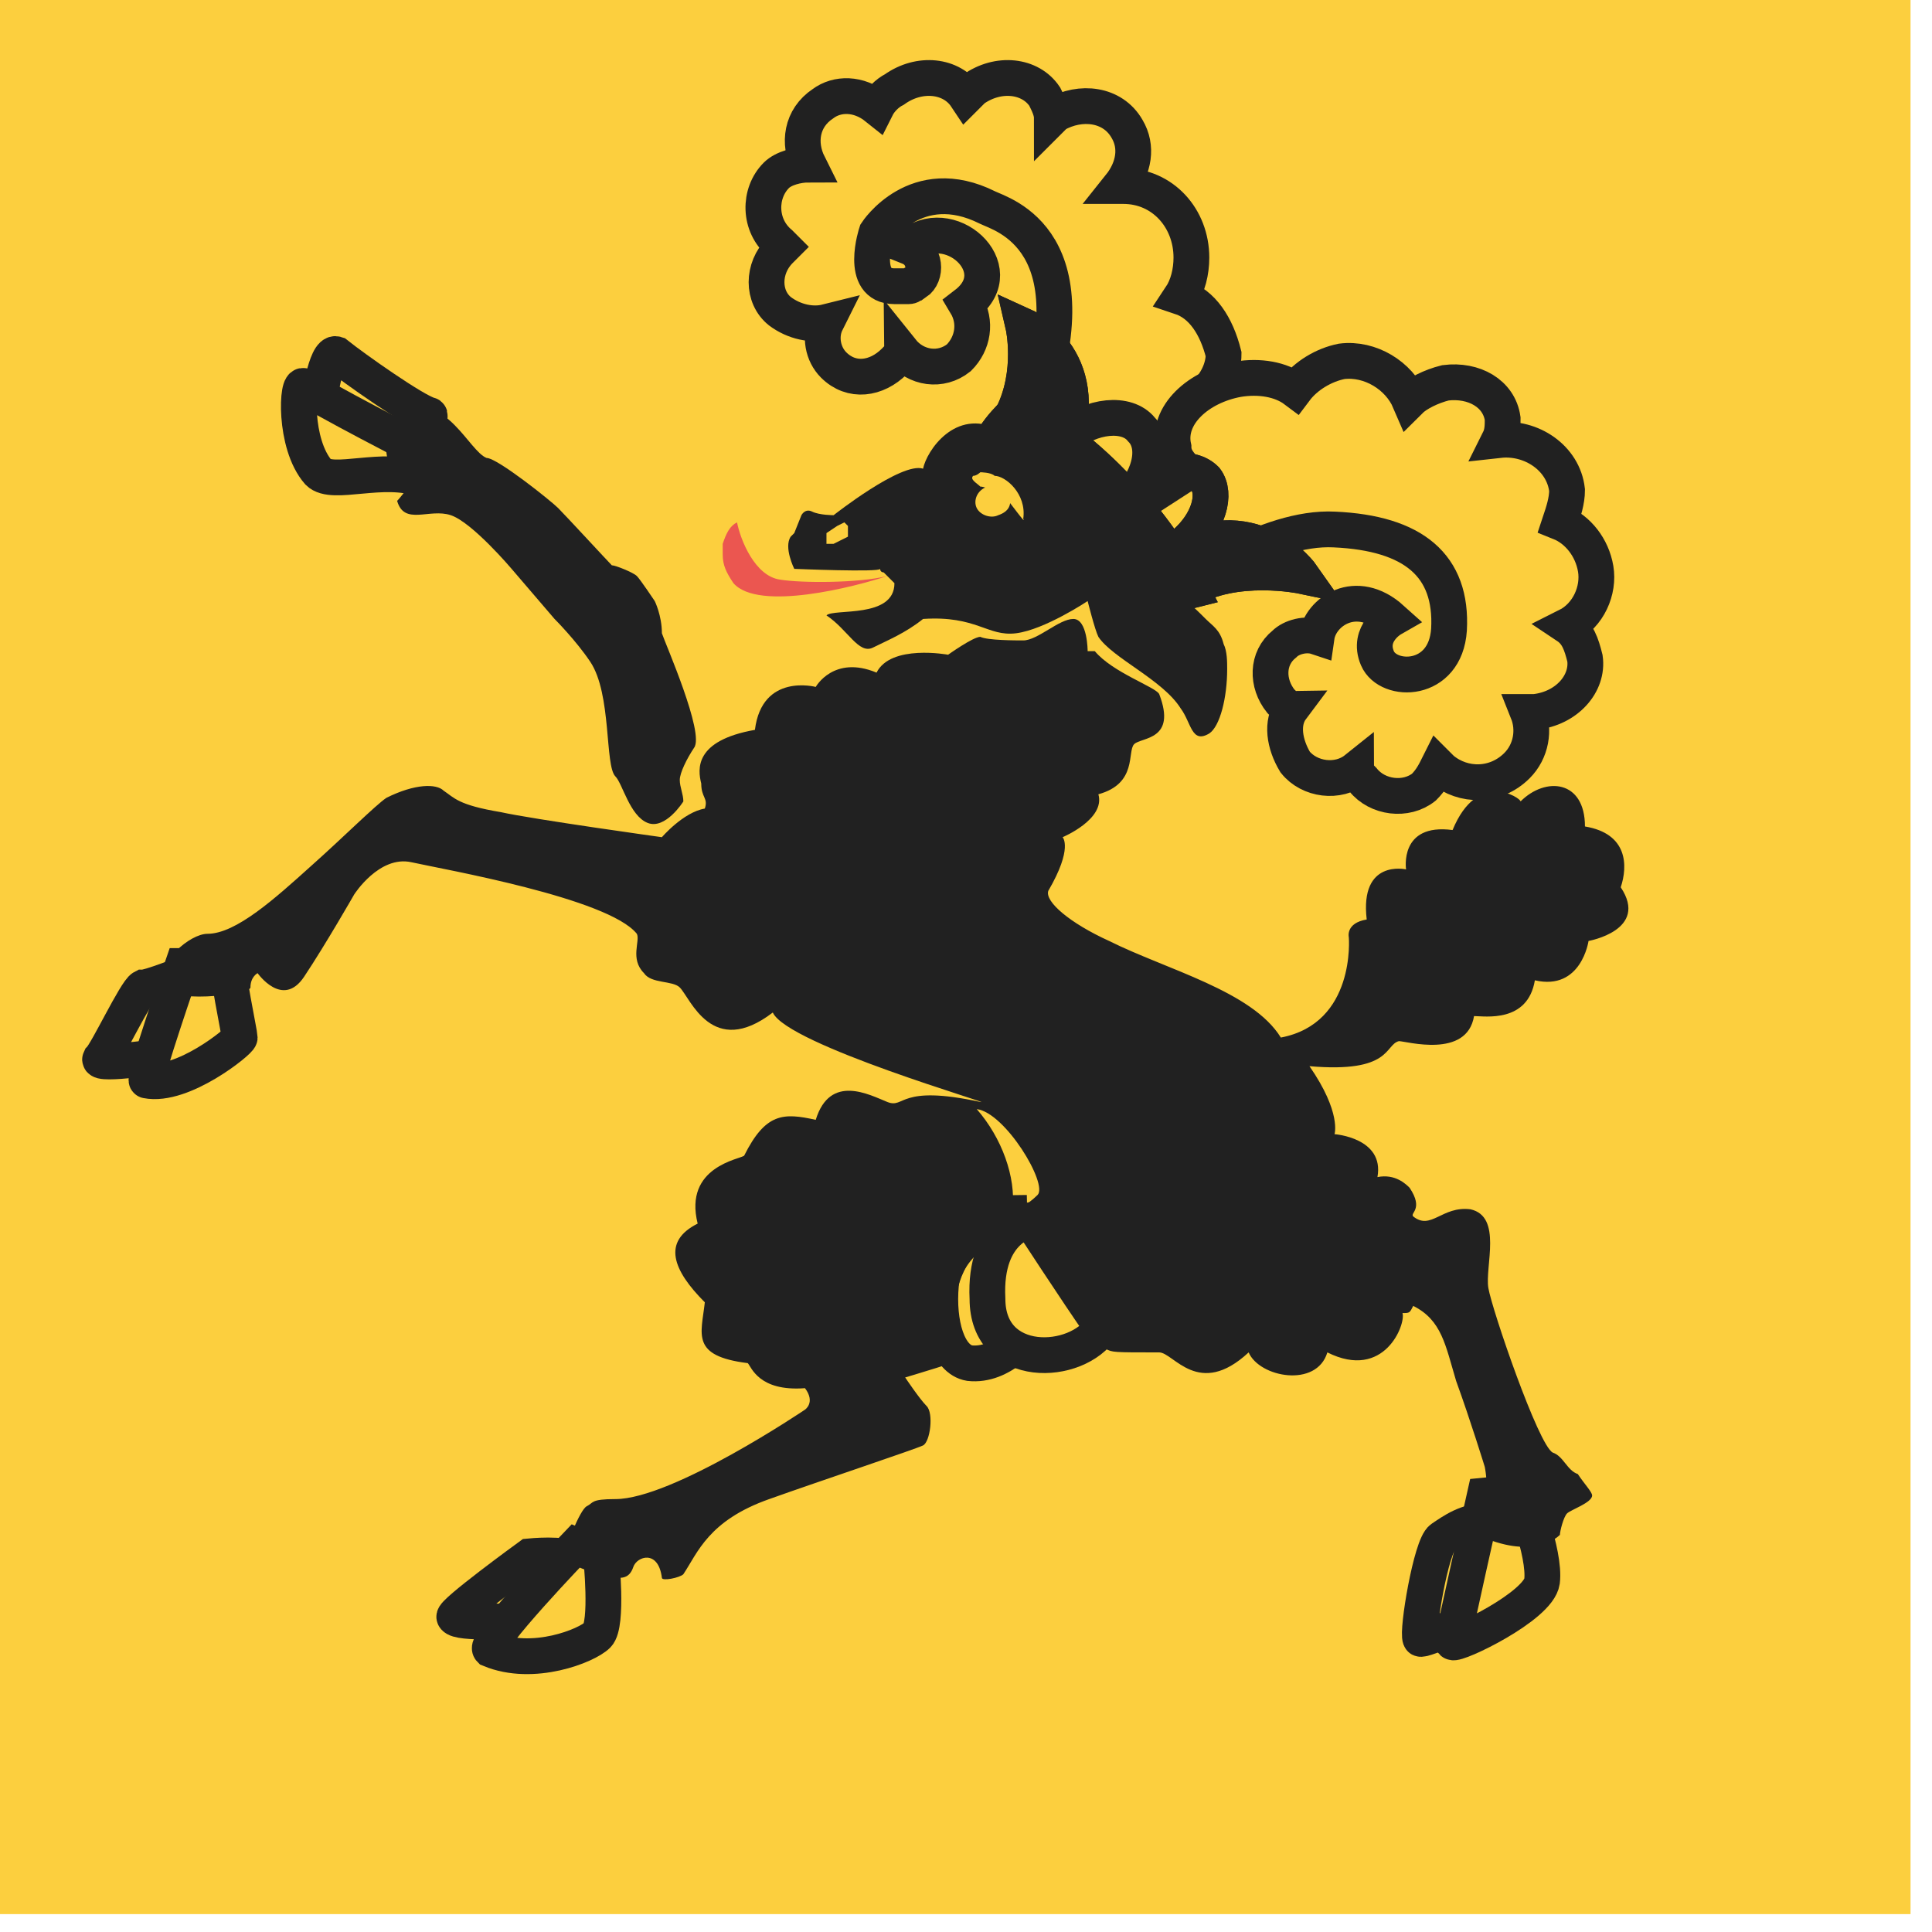 <?xml version="1.0" encoding="utf-8"?>
<!-- Generator: Adobe Illustrator 18.1.1, SVG Export Plug-In . SVG Version: 6.00 Build 0)  -->
<svg version="1.1" id="Ebene_1" xmlns="http://www.w3.org/2000/svg" xmlns:xlink="http://www.w3.org/1999/xlink" width="54" height="54">
<g>
	<g>
		<rect x="-1" y="-1.1" fill="#FCCF3E" width="54.4" height="54.6"/>
		<path fill="#212121" d="M30.2,13.3c1.1,1,2.1,2.3,2.5,3.4c0,0.1,0.1,0,0.1,0c0.4,0.1,0.5,0.2,0.9,0.6c0.2,0.2,0.4,0.3,0.5,0.7
			c0.1,0.2,0.1,0.5,0.1,0.7c0,0.8-0.2,1.6-0.5,1.8c-0.5,0.3-0.5-0.3-0.8-0.7c-0.5-0.8-1.9-1.4-2.3-2c-0.1-0.2-0.3-1-0.3-1
			s-1.2,0.8-2,0.9c-0.8,0.1-1.1-0.5-2.6-0.4c-0.5,0.4-1,0.6-1.4,0.8c-0.4,0.2-0.7-0.5-1.3-0.9c0.2-0.2,1.9,0.1,1.9-0.9l-0.3-0.3
			c0,0-0.1,0-0.1-0.1c0,0.1-2.4,0-2.4,0s-0.3-0.6-0.1-0.9c0.1-0.1,0.1-0.1,0.1-0.1l0.2-0.5c0,0,0.1-0.2,0.3-0.1
			c0.2,0.1,0.6,0.1,0.6,0.1s1.9-1.5,2.5-1.3c0.1-0.5,0.9-1.7,2.1-1.1c0.1,0,0,0,0.1,0.1C28.2,11.9,29.2,12.5,30.2,13.3"/>
		<path fill="none" stroke="#212121" stroke-miterlimit="10" d="M8.9,11.3c0,0,1.3,1,2.2,1.1c0.5,0.1,1-0.8,0.9-0.8
			c-0.4-0.1-2.1-1.3-2.6-1.7C9.1,9.8,8.9,11.3,8.9,11.3z"/>
		<path fill="#FCCF3E" d="M12,12.7c0,0-3.3-1.7-3.5-1.9c-0.2-0.2-0.3,1.6,0.4,2.4c0.4,0.4,1.8-0.2,2.9,0.2C12,13.5,12,12.7,12,12.7"
			/>
		<path fill="#212121" d="M11.2,11.4c-0.1,0.1-0.5,0.6-0.5,0.6l0.2,1.3c0,0,0.6,0.2,0.6,0.2c0,0-0.3,0.4-0.4,0.5
			c0.2,0.7,0.9,0.2,1.5,0.4c0.6,0.2,1.7,1.5,1.7,1.5l1.2,1.4c0,0,0.6,0.6,1,1.2c0.6,0.9,0.4,2.9,0.7,3.2c0.2,0.2,0.4,1.1,0.9,1.3
			c0.5,0.2,1-0.6,1-0.6c0-0.2-0.1-0.4-0.1-0.6c0-0.2,0.2-0.6,0.4-0.9c0.3-0.4-0.8-2.9-0.9-3.2c0-0.5-0.2-0.9-0.2-0.9
			s-0.4-0.6-0.5-0.7c-0.1-0.1-0.6-0.3-0.7-0.3c-0.1-0.1-1.3-1.4-1.5-1.6c-0.2-0.2-1.7-1.4-2-1.4C13.1,12.6,12.5,11,11.2,11.4"/>
		<path fill="none" stroke="#212121" stroke-miterlimit="10" d="M28.2,33.9c0,0.1,0.4,3.2,0.5,3.3c0,0.1-0.7,1-1.6,0.9
			c-0.6-0.1-0.9-1.1-0.8-2.2C26.4,34.8,27.9,33.9,28.2,33.9z"/>
		<path fill="#FCCF3E" d="M30.8,37.1c-0.7-1-2-3-2-3s-1.3,0.2-1.2,2.2C27.6,38.3,30.1,38.2,30.8,37.1"/>
		<path fill="none" stroke="#212121" stroke-miterlimit="10" d="M30.8,37.1c-0.7-1-2-3-2-3s-1.3,0.2-1.2,2.2
			C27.6,38.3,30.1,38.2,30.8,37.1z"/>
		<path fill="none" stroke="#212121" stroke-miterlimit="10" d="M5.2,27.2l-0.5,2.3c0,0-2,0.3-1.9,0.1c0.2-0.2,1-1.9,1.2-2
			C4.2,27.6,5.2,27.2,5.2,27.2z M12,12.7c0,0-3.3-1.7-3.5-1.9c-0.2-0.2-0.3,1.6,0.4,2.4c0.4,0.4,1.8-0.2,2.9,0.2
			C12,13.5,12,12.7,12,12.7z"/>
		<path fill="#FCCF3E" d="M5.1,27c0,0,1.4,0,1.3,0c-0.1,0,0.3,1.9,0.3,2c0,0.1-1.6,1.4-2.6,1.2C4,30.2,5.1,27,5.1,27"/>
		<path fill="none" stroke="#212121" stroke-miterlimit="10" d="M5.1,27c0,0,1.4,0,1.3,0c-0.1,0,0.3,1.9,0.3,2
			c0,0.1-1.6,1.4-2.6,1.2C4,30.2,5.1,27,5.1,27z"/>
		<path fill="none" stroke="#212121" stroke-miterlimit="10" d="M14.8,43.5c0,0,1-0.1,1.2,0.1c0.2,0.2-1.5,1.7-1.5,1.7
			s-1.7,0.1-1.8-0.1C12.6,45.1,14.8,43.5,14.8,43.5z"/>
		<path fill="#FCCF3E" d="M16.1,43.2l0.7,0.3c0,0,0.2,1.9-0.1,2.2c-0.3,0.3-1.8,0.9-3,0.4C13.5,45.9,16.1,43.2,16.1,43.2"/>
		<path fill="none" stroke="#212121" stroke-miterlimit="10" d="M40.3,43c0.3-0.2,0.7-0.5,1.3-0.5l-0.1,2.6c0,0-1.8,0.8-1.8,0.7
			C39.6,45.6,40,43.2,40.3,43z M16.1,43.2l0.7,0.3c0,0,0.2,1.9-0.1,2.2c-0.3,0.3-1.8,0.9-3,0.4C13.5,45.9,16.1,43.2,16.1,43.2z"/>
		<path fill="#FCCF3E" d="M41.5,41.8c0,0-0.9,4-0.9,4.1c0.1,0.1,2.4-1,2.5-1.7c0.1-0.8-0.6-2.5-0.6-2.5L41.5,41.8z"/>
		<path fill="none" stroke="#212121" stroke-miterlimit="10" d="M41.5,41.8c0,0-0.9,4-0.9,4.1c0.1,0.1,2.4-1,2.5-1.7
			c0.1-0.8-0.6-2.5-0.6-2.5L41.5,41.8z"/>
		<path fill="#212121" d="M44.3,23.1c0-1.3-1.1-1.4-1.8-0.7c0-0.1-1.2-0.9-1.9,0.8c-1.5-0.2-1.3,1.1-1.3,1.1s-1.3-0.3-1.1,1.4
			c-0.6,0.1-0.5,0.5-0.5,0.5s0.2,2.4-1.9,2.8c-0.8-1.3-3.2-1.9-4.8-2.7c-1.1-0.5-1.8-1.1-1.7-1.4c0.7-1.2,0.4-1.5,0.4-1.5
			s1.2-0.5,1-1.2c1.1-0.3,0.8-1.2,1-1.4c0.2-0.2,1.2-0.1,0.7-1.4c-0.1-0.2-1.3-0.6-1.8-1.2c-0.1,0-0.2,0-0.2,0s0-0.9-0.4-0.9
			c-0.4,0-1,0.6-1.4,0.6c-0.2,0-1,0-1.2-0.1c-0.2,0-0.9,0.5-0.9,0.5s-1.6-0.3-2,0.5c-1.2-0.5-1.7,0.4-1.7,0.4s-1.5-0.4-1.7,1.2
			c-1.7,0.3-1.6,1.1-1.5,1.5c0,0.4,0.2,0.4,0.1,0.7c-0.6,0.1-1.2,0.8-1.2,0.8s-3.6-0.5-4.5-0.7c-1.2-0.2-1.3-0.4-1.6-0.6
			c-0.2-0.2-0.8-0.2-1.6,0.2c-0.3,0.2-1.2,1.1-2.1,1.9c-1,0.9-2.1,1.9-2.9,1.9c-0.5,0-1.4,0.8-1.3,1.4c0.1,0.6,2.5,0.3,2.5,0.1
			c0-0.3,0.2-0.4,0.2-0.4s0.7,1,1.3,0.1c0.6-0.9,1.4-2.3,1.4-2.3s0.7-1.1,1.6-0.9c0.9,0.2,5.5,1,6.3,2c0.1,0.2-0.2,0.7,0.2,1.1
			c0.2,0.3,0.8,0.2,1,0.4c0.3,0.3,0.9,2,2.6,0.7c0.4,0.9,6.3,2.6,5.8,2.5c-2.3-0.5-2.1,0.2-2.6,0c-0.5-0.2-1.6-0.8-2,0.5
			c-0.9-0.2-1.4-0.2-2,1c-0.1,0.1-1.7,0.3-1.3,1.9c-1,0.5-0.7,1.3,0.2,2.2c-0.1,0.9-0.4,1.5,1.2,1.7c0.1,0.1,0.3,0.8,1.6,0.7
			c0.3,0.4,0,0.6,0,0.6s-3.7,2.5-5.3,2.5c-0.7,0-0.6,0.1-0.8,0.2c-0.2,0.1-0.6,1.2-0.6,1.2s-0.2,0.3,0.1,0.4
			c0.3,0.1,0.9,0.4,1.4,0.4c0.1,0,0.3,0,0.4-0.3s0.7-0.5,0.8,0.3c0,0.1,0.5,0,0.6-0.1c0.4-0.6,0.7-1.5,2.4-2.1
			c1.4-0.5,4.1-1.4,4.3-1.5c0.2-0.1,0.3-0.9,0.1-1.1c-0.2-0.2-0.6-0.8-0.6-0.8s1.7-0.5,1.8-0.6c-1.2-1.8,0.5-4.1,2.2-3.7
			c0,0.1-0.5,0.5,0.4,1.1c-0.6,1.2,1,1.5,1,1.5s0.1,0.8,0.2,0.9c0.2,0.1,0.2,0.1,1.5,0.1c0.4,0,1.1,1.3,2.5,0c0.3,0.7,1.9,1,2.2,0
			c1.6,0.8,2.2-0.8,2.1-1.1c0.2,0,0.2,0,0.3-0.2c0.8,0.4,0.9,1.1,1.2,2.1c0.4,1.1,0.8,2.4,0.8,2.4s0.1,0.5,0,0.6
			c-0.2,0.1-0.5,0.7-0.2,1.3c1.5,0.7,2.2,0.1,2.3,0c0-0.1,0.1-0.5,0.2-0.6c0.1-0.1,0.7-0.3,0.7-0.5c0-0.1-0.2-0.3-0.4-0.6
			c-0.3-0.1-0.4-0.5-0.7-0.6c-0.4-0.2-1.7-4-1.8-4.6c-0.1-0.6,0.4-2-0.5-2.2c-0.8-0.1-1.1,0.6-1.6,0.2c-0.1-0.1,0.3-0.2-0.1-0.8
			c-0.1-0.1-0.4-0.4-0.9-0.3c0.2-1.1-1.2-1.2-1.2-1.2s0.2-0.6-0.7-1.9c2.3,0.2,2.1-0.6,2.5-0.7c0.2,0,1.9,0.5,2.1-0.7
			c0.3,0,1.5,0.2,1.7-1c1.3,0.3,1.5-1.1,1.5-1.1s1.7-0.3,0.9-1.5C45.5,24.2,45.5,23.3,44.3,23.1 M29,33.4c-0.3,0.3-0.7,0.5-0.7,0.4
			c0.1-0.9-0.3-2-1-2.8C28.1,31.1,29.3,33.1,29,33.4"/>
		<path fill="none" stroke="#212121" stroke-miterlimit="10" d="M33,8.3c0.2-0.3,0.3-0.7,0.3-1.1c0-1.1-0.8-2-1.9-2c0,0-0.1,0-0.1,0
			c0.4-0.5,0.5-1.1,0.2-1.6c-0.4-0.7-1.3-0.8-2-0.4c0,0-0.1,0.1-0.1,0.1c0-0.2-0.1-0.4-0.2-0.6c-0.4-0.6-1.3-0.7-2-0.2
			c-0.1,0.1-0.1,0.1-0.2,0.2c-0.4-0.6-1.3-0.7-2-0.2c-0.2,0.1-0.4,0.3-0.5,0.5C24,2.6,23.4,2.6,23,2.9c-0.6,0.4-0.7,1.1-0.4,1.7
			c-0.3,0-0.7,0.1-0.9,0.3c-0.5,0.5-0.5,1.4,0.1,1.9c0,0,0.1,0.1,0.1,0.1c0,0,0,0-0.1,0.1c-0.5,0.5-0.5,1.3,0,1.7
			c0.4,0.3,0.9,0.4,1.3,0.3c-0.2,0.4-0.1,0.9,0.2,1.2c0.5,0.5,1.2,0.4,1.7-0.1c0.1-0.1,0.2-0.2,0.2-0.3c0.4,0.5,1.1,0.6,1.6,0.2
			c0.4-0.4,0.5-1,0.2-1.5c1.3-1-0.5-2.6-1.6-1.6c0.5,0.2,0.5,0.8,0.2,1c-0.1,0-0.1,0.1-0.2,0.1c-0.1,0-0.3,0-0.4,0
			C24,8,24.5,6.5,24.5,6.5s1.1-1.7,3.1-0.7c0.4,0.2,3.1,0.9,1.2,6c1.3,1.2,2.9,2.5,2.9,2.5c0.2,0.2,1.7-3,2-3.3
			c0.3-0.3,0.5-0.7,0.5-1.1C34,9.1,33.6,8.5,33,8.3z"/>
		<path fill="#FCCF3E" d="M43.8,17.5c0.6-0.3,0.9-1,0.8-1.6c-0.1-0.6-0.5-1.1-1-1.3c0.1-0.3,0.2-0.6,0.2-0.9c-0.1-0.9-1-1.5-1.9-1.4
			c0.1-0.2,0.1-0.4,0.1-0.6c-0.1-0.7-0.8-1.1-1.6-1c-0.4,0.1-0.8,0.3-1,0.5c-0.3-0.7-1.1-1.2-1.9-1.1c-0.5,0.1-1,0.4-1.3,0.8
			c-0.4-0.3-1-0.4-1.6-0.3c-1.1,0.2-2,1-1.8,1.9c0,0.3,0.2,0.5,0.4,0.7l-1.7,1.1l1.6,2.1c0,0,2.3-1.7,4.2-1.6c2.2,0.1,3.3,1,3.2,2.8
			c-0.1,1.5-1.7,1.5-2,0.8c-0.3-0.7,0.4-1.1,0.4-1.1c-1-0.9-2-0.2-2.1,0.5c-0.3-0.1-0.7,0-0.9,0.2c-0.5,0.4-0.5,1.1-0.1,1.6
			c0.1,0.1,0.2,0.2,0.3,0.2c-0.3,0.4-0.2,1,0.1,1.5c0.4,0.5,1.2,0.6,1.7,0.2c0,0,0,0,0,0c0,0.1,0.1,0.2,0.2,0.3
			c0.4,0.5,1.2,0.6,1.7,0.2c0.2-0.2,0.3-0.4,0.4-0.6c0,0,0.1,0.1,0.1,0.1c0.6,0.5,1.5,0.5,2.1-0.1c0.4-0.4,0.5-1,0.3-1.5
			c0.1,0,0.2,0,0.2,0c0.9-0.1,1.5-0.8,1.4-1.5C44.2,18,44.1,17.7,43.8,17.5"/>
		<path fill="none" stroke="#212121" stroke-miterlimit="10" d="M43.8,17.5c0.6-0.3,0.9-1,0.8-1.6c-0.1-0.6-0.5-1.1-1-1.3
			c0.1-0.3,0.2-0.6,0.2-0.9c-0.1-0.9-1-1.5-1.9-1.4c0.1-0.2,0.1-0.4,0.1-0.6c-0.1-0.7-0.8-1.1-1.6-1c-0.4,0.1-0.8,0.3-1,0.5
			c-0.3-0.7-1.1-1.2-1.9-1.1c-0.5,0.1-1,0.4-1.3,0.8c-0.4-0.3-1-0.4-1.6-0.3c-1.1,0.2-2,1-1.8,1.9c0,0.3,0.2,0.5,0.4,0.7l-1.7,1.1
			l1.6,2.1c0,0,2.3-1.7,4.2-1.6c2.2,0.1,3.3,1,3.2,2.8c-0.1,1.5-1.7,1.5-2,0.8c-0.3-0.7,0.4-1.1,0.4-1.1c-1-0.9-2-0.2-2.1,0.5
			c-0.3-0.1-0.7,0-0.9,0.2c-0.5,0.4-0.5,1.1-0.1,1.6c0.1,0.1,0.2,0.2,0.3,0.2c-0.3,0.4-0.2,1,0.1,1.5c0.4,0.5,1.2,0.6,1.7,0.2
			c0,0,0,0,0,0c0,0.1,0.1,0.2,0.2,0.3c0.4,0.5,1.2,0.6,1.7,0.2c0.2-0.2,0.3-0.4,0.4-0.6c0,0,0.1,0.1,0.1,0.1
			c0.6,0.5,1.5,0.5,2.1-0.1c0.4-0.4,0.5-1,0.3-1.5c0.1,0,0.2,0,0.2,0c0.9-0.1,1.5-0.8,1.4-1.5C44.2,18,44.1,17.7,43.8,17.5z"/>
		<path fill="none" stroke="#212121" stroke-miterlimit="10" d="M28.3,11.6c0.6-1.2,0.3-2.5,0.3-2.5s2,0.9,1.1,3.4
			C29.6,12.5,28.8,11.8,28.3,11.6"/>
		<path fill="none" stroke="#212121" stroke-miterlimit="10" d="M33.2,16.5c1.3-0.8,3.2-0.4,3.2-0.4s-1.4-2-3.8-0.5
			C32.6,15.7,33,16,33.2,16.5"/>
		<path fill="none" stroke="#212121" stroke-miterlimit="10" d="M33.2,16.5c1.3-0.8,3.2-0.4,3.2-0.4s-1.4-2-3.8-0.5
			C32.6,15.7,33,16,33.2,16.5z M28.3,11.6c0.6-1.2,0.3-2.5,0.3-2.5s2,0.9,1.1,3.4C29.6,12.5,28.8,11.8,28.3,11.6z"/>
		<path fill="#FCCF3E" d="M29.3,14.3c0.4,0.5,1.4,0.4,2.1-0.2c0.7-0.6,1-1.6,0.5-2.1c-0.4-0.5-1.4-0.4-2.1,0.2
			C29.1,12.8,28.9,13.8,29.3,14.3"/>
		<path fill="none" stroke="#212121" stroke-miterlimit="10" d="M31.2,15.5c0.4,0.4,1.2,0.3,1.9-0.3c0.7-0.6,0.9-1.4,0.6-1.8
			c-0.4-0.4-1.2-0.3-1.9,0.3C31.1,14.3,30.8,15.1,31.2,15.5"/>
		<path fill="none" stroke="#212121" stroke-miterlimit="10" d="M31.2,15.5c0.4,0.4,1.2,0.3,1.9-0.3c0.7-0.6,0.9-1.4,0.6-1.8
			c-0.4-0.4-1.2-0.3-1.9,0.3C31.1,14.3,30.8,15.1,31.2,15.5z M29.3,14.3c0.4,0.5,1.4,0.4,2.1-0.2c0.7-0.6,1-1.6,0.5-2.1
			c-0.4-0.5-1.4-0.4-2.1,0.2C29.1,12.8,28.9,13.8,29.3,14.3z"/>
		<path fill="none" stroke="#212121" stroke-miterlimit="10" d="M27.8,12.2c2.7,1.4,4.3,3.9,4.7,4.8c0.3-0.2,0.4-0.4,0.8-0.5
			c-1.1-2.1-3.1-4.2-4.9-5C28.2,11.7,28,11.9,27.8,12.2"/>
		<path fill="none" stroke="#212121" stroke-miterlimit="10" d="M27.8,12.2c2.7,1.4,4.3,3.9,4.7,4.8c0.3-0.2,0.4-0.4,0.8-0.5
			c-1.1-2.1-3.1-4.2-4.9-5C28.2,11.7,28,11.9,27.8,12.2z"/>
		<path fill="#EB5650" d="M20.2,15.2c0,0.1,0,0.2,0,0.3c0,0.3,0.1,0.5,0.3,0.8c0.7,0.8,3.4,0.1,4.3-0.2c-0.8,0.2-2.4,0.2-3,0.1
			c-0.7-0.1-1.1-1.1-1.2-1.6v0C20.4,14.7,20.3,14.9,20.2,15.2"/>
		<path fill="#FCCF3E" d="M27.9,14.4c-0.2,0.1-0.5,0-0.6-0.2c-0.1-0.2,0-0.5,0.3-0.6c0.2-0.1,0.5,0,0.6,0.2
			C28.3,14.1,28.2,14.3,27.9,14.4"/>
		<path fill="#FCCF3E" d="M28.1,13.9c0,0-0.5-0.3-0.7-0.3c-0.1-0.1-0.3-0.2-0.2-0.3c0.1,0,0.2-0.1,0.2-0.1c0,0,0.3,0,0.4,0.1
			c0.3,0,0.9,0.5,0.8,1.2C28.7,14.7,28.2,14,28.1,13.9"/>
		<polygon fill="#FCCF3E" points="23.4,14.7 23.6,14.6 23.7,14.7 23.7,14.8 23.7,15 23.5,15.1 23.3,15.2 23.2,15.2 23.1,15.2 
			23.1,15.1 23.1,14.9 		"/>
	</g>
</g>
</svg>
